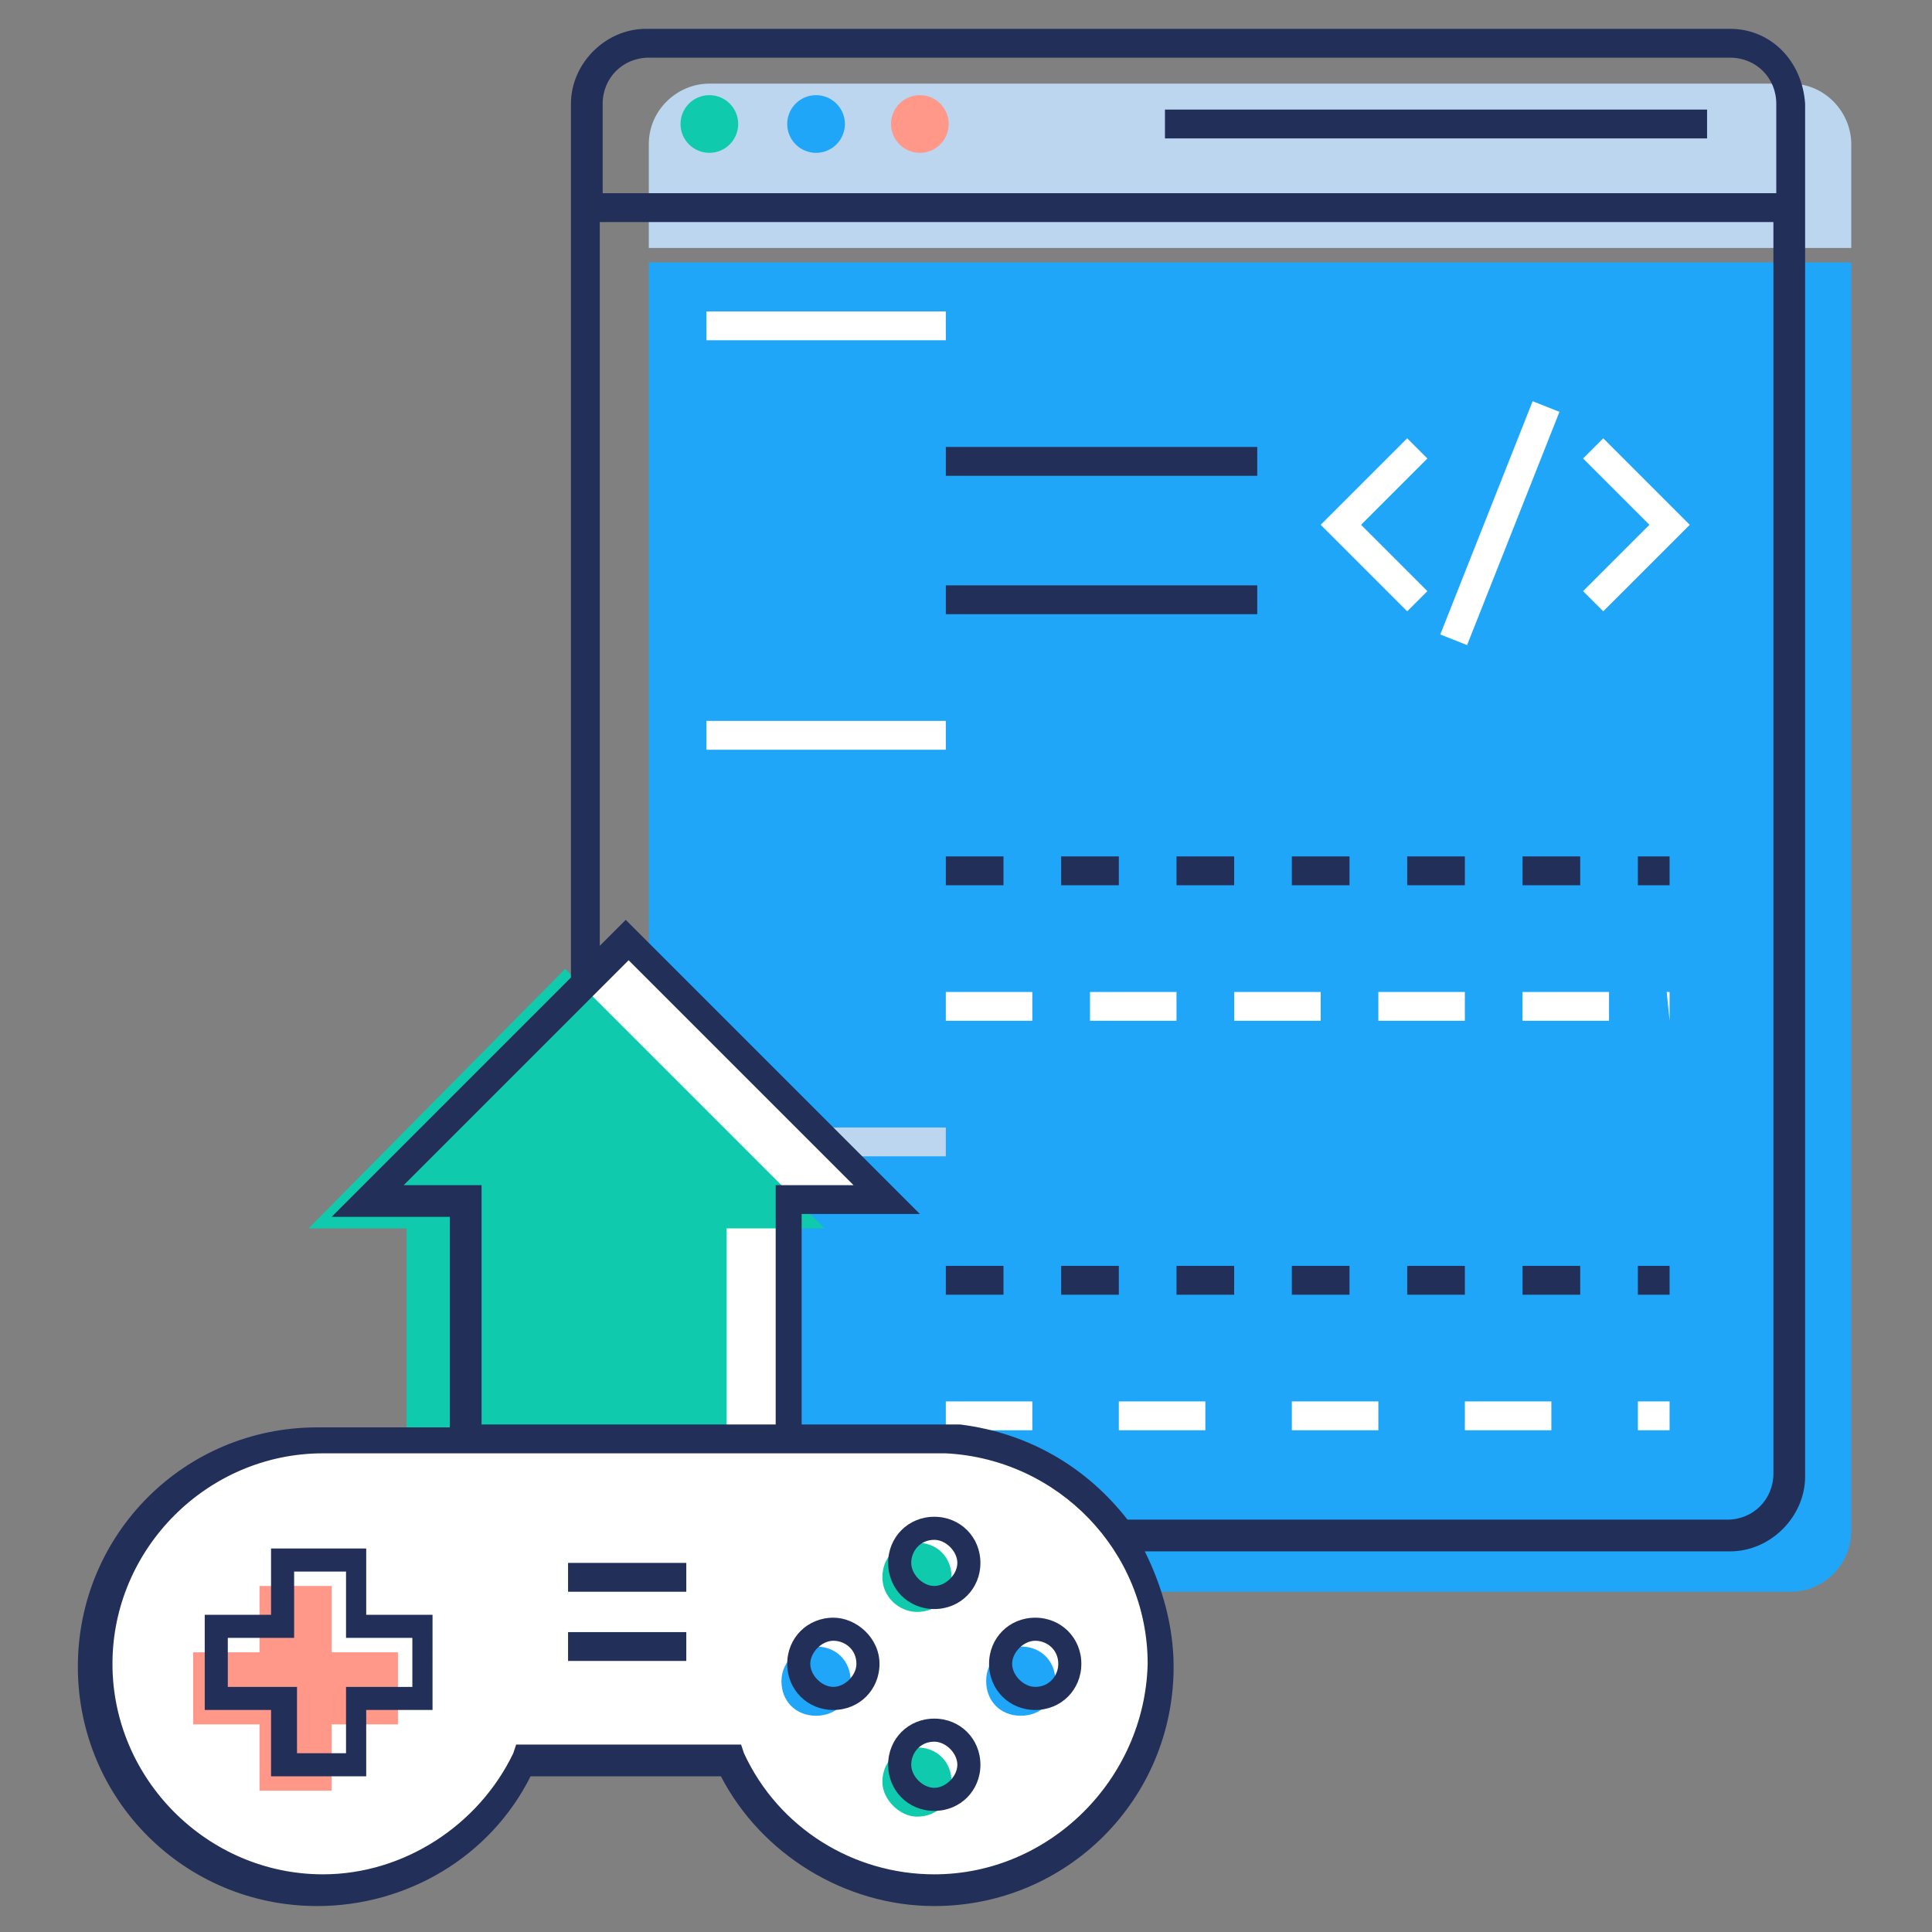 <svg xmlns="http://www.w3.org/2000/svg" enable-background="new 0 0 67 67" viewBox="0 0 67 67"><rect x="0" y="0" width="67" height="67" fill="#808080" stroke="none"/><path fill="#1FA6F8" d="M64.2,9.1v44c0,1.1-0.9,2.1-2.1,2.1H24.6c-1.1,0-2.1-0.9-2.1-2.1v-44H64.2z"/><path fill="#BCD6EF" d="M64.2,8.6V5c0-1.1-0.9-2.1-2.1-2.1H24.6c-1.1,0-2.1,0.9-2.1,2.1v3.6H64.2z"/><rect width="8.3" height="1" x="24.5" y="10.8" fill="#FFF"/><rect width="8.3" height="1" x="24.5" y="25" fill="#FFF"/><path fill="#FFF" d="M57.9,35.4l-0.1-1h0.1V35.4z M55.8,35.4h-3v-1h3V35.4z M50.8,35.4h-3v-1h3V35.4z M45.8,35.4h-3v-1h3V35.4
				z M40.8,35.4h-3v-1h3V35.4z M35.8,35.4h-3v-1h3V35.4z"/><rect width="8.3" height="1" x="24.5" y="39.1" fill="#BCD6EF"/><path fill="#FFF" d="M57.9,49.6h-1.1v-1h1.1V49.6z M53.8,49.6h-3v-1h3V49.6z M47.8,49.6h-3v-1h3V49.6z M41.8,49.6h-3v-1h3
				V49.6z M35.8,49.6h-3v-1h3V49.6z"/><circle cx="24.6" cy="4.3" r="1" fill="#0FCAAD"/><circle cx="28.3" cy="4.3" r="1" fill="#1FA6F8"/><circle cx="31.9" cy="4.3" r="1" fill="#FF9889"/><polygon fill="#FFF" points="30.7 41.6 27.3 41.6 27.3 49.9 16.2 49.9 16.2 41.6 12.8 41.6 21.7 32.7"/><polygon fill="#0FCAAD" points="14.1 49.8 25.2 49.8 25.2 42.6 28.6 42.6 19.6 33.6 10.7 42.6 14.1 42.6"/><path fill="#FFF" d="M40.2,57.7c0,4.3-3.5,7.8-7.8,7.8c-3.1,0-5.8-1.8-7.1-4.5h-7.2c-1.2,2.6-3.9,4.5-7.1,4.5
			c-4.3,0-7.8-3.5-7.8-7.8c0-4.3,3.5-7.8,7.8-7.8h21.7v0C36.9,50.1,40.2,53.5,40.2,57.7z"/><path fill="#1FA6F8" d="M28.3 57.1c.7 0 1.2.5 1.2 1.2 0 .7-.5 1.2-1.2 1.2s-1.2-.5-1.2-1.2C27.1 57.6 27.7 57.1 28.3 57.1zM35.4 57.1c.7 0 1.2.5 1.2 1.2 0 .7-.5 1.2-1.2 1.2s-1.2-.5-1.2-1.2C34.2 57.6 34.7 57.1 35.4 57.1z"/><path fill="#0FCAAD" d="M30.6 61.8c0-.7.5-1.2 1.2-1.2.7 0 1.2.5 1.2 1.2S32.5 63 31.8 63C31.2 63 30.6 62.4 30.6 61.8zM30.6 54.7c0-.7.5-1.2 1.2-1.2.7 0 1.2.5 1.2 1.2 0 .7-.5 1.2-1.2 1.2C31.2 55.9 30.6 55.4 30.6 54.7z"/><polygon fill="#FF9889" points="13.8 57.3 13.8 59.8 11.5 59.8 11.5 62.1 9 62.1 9 59.8 6.7 59.8 6.7 57.3 9 57.3 9 55 11.5 55 11.5 57.3"/><path fill="#222F59" d="M60,1H22.4c-1.4,0-2.6,1.2-2.6,2.6c0,29,0,30.1,0,30.3l-8.3,8.3h4.1v7.3l-4.6,0c-4.6,0-8.3,3.7-8.3,8.3
				c0,4.6,3.7,8.3,8.3,8.3c3.1,0,6-1.7,7.4-4.5H25c1.4,2.7,4.3,4.5,7.4,4.5c4.6,0,8.3-3.7,8.3-8.3c0-1.4-0.4-2.8-1-4H60
				c1.4,0,2.6-1.2,2.6-2.6c0-14,0-32,0-47.6C62.5,2.1,61.4,1,60,1z M14,41.1l7.8-7.8l7.8,7.8h-2.7v8.3H16.7v-8.3H14z M32.4,65
				c-2.8,0-5.4-1.6-6.6-4.2l-0.1-0.3h-7.8l-0.1,0.3c-1.2,2.5-3.8,4.2-6.6,4.2c-4,0-7.3-3.3-7.3-7.3c0-4,3.3-7.3,7.3-7.3
				c15.8,0-6.4,0,21.4,0l0.2,0c3.9,0.2,7,3.4,7,7.3C39.7,61.7,36.4,65,32.4,65z M61.5,51.1c0,0.9-0.7,1.6-1.6,1.6H39.1
				c-1.4-1.8-3.4-3-5.8-3.3l-5.5,0v-7.3h4.1L21.7,31.9l-0.9,0.9V7.7h40.7V51.1z M20.9,6.7V3.6c0-0.9,0.7-1.6,1.6-1.6H60
				c0.9,0,1.6,0.7,1.6,1.6v3.1H20.9z"/><rect width="10.8" height="1" x="32.8" y="15.5" fill="#222F59"/><rect width="10.8" height="1" x="32.8" y="20.3" fill="#222F59"/><rect width="2" height="1" x="40.8" y="29.7" fill="#222F59"/><rect width="2" height="1" x="48.8" y="29.7" fill="#222F59"/><rect width="2" height="1" x="32.8" y="29.7" fill="#222F59"/><rect width="2" height="1" x="44.8" y="29.7" fill="#222F59"/><rect width="2" height="1" x="36.8" y="29.7" fill="#222F59"/><rect width="2" height="1" x="52.8" y="29.7" fill="#222F59"/><rect width="1.1" height="1" x="56.8" y="29.7" fill="#222F59"/><rect width="2" height="1" x="48.8" y="43.9" fill="#222F59"/><rect width="2" height="1" x="44.8" y="43.9" fill="#222F59"/><rect width="2" height="1" x="32.8" y="43.9" fill="#222F59"/><rect width="2" height="1" x="36.8" y="43.9" fill="#222F59"/><rect width="2" height="1" x="52.8" y="43.9" fill="#222F59"/><rect width="2" height="1" x="40.8" y="43.9" fill="#222F59"/><rect width="1.1" height="1" x="56.8" y="43.9" fill="#222F59"/><rect width="18.8" height="1" x="40.4" y="3.8" fill="#222F59"/><path fill="#222F59" d="M28.9 56.1c-.9 0-1.6.7-1.6 1.6 0 .9.7 1.6 1.6 1.6s1.6-.7 1.6-1.6C30.5 56.8 29.7 56.1 28.9 56.1zM28.9 58.5c-.4 0-.8-.4-.8-.8 0-.4.4-.8.8-.8s.8.3.8.8C29.7 58.1 29.3 58.5 28.9 58.5zM35.9 56.1c-.9 0-1.6.7-1.6 1.6 0 .9.7 1.6 1.6 1.6s1.6-.7 1.6-1.6C37.5 56.8 36.8 56.1 35.9 56.1zM35.9 58.5c-.4 0-.8-.4-.8-.8 0-.4.4-.8.8-.8.4 0 .8.3.8.8C36.7 58.1 36.4 58.5 35.9 58.5zM32.4 59.6c-.9 0-1.6.7-1.6 1.6s.7 1.6 1.6 1.6c.9 0 1.6-.7 1.6-1.6S33.3 59.6 32.4 59.6zM32.4 62c-.4 0-.8-.4-.8-.8 0-.4.3-.8.8-.8.4 0 .8.4.8.8C33.2 61.6 32.8 62 32.4 62zM32.4 52.6c-.9 0-1.6.7-1.6 1.6s.7 1.6 1.6 1.6c.9 0 1.6-.7 1.6-1.6S33.3 52.6 32.4 52.6zM32.4 55c-.4 0-.8-.4-.8-.8s.3-.8.8-.8c.4 0 .8.4.8.8S32.8 55 32.4 55zM12.8 53.7H9.4V56H7.1v3.3h2.3v2.3h3.3v-2.3h2.3V56h-2.3V53.7zM14.3 56.8v1.7H12v2.3h-1.7v-2.3H7.9v-1.7h2.3v-2.3H12v2.3H14.3z"/><rect width="4.1" height="1" x="19.7" y="54.2" fill="#222F59"/><rect width="4.1" height="1" x="19.7" y="56.6" fill="#222F59"/><polygon fill="#FFF" points="48.8 21.2 45.8 18.2 48.8 15.2 49.5 15.9 47.2 18.2 49.5 20.5"/><polygon fill="#FFF" points="55.6 21.2 54.9 20.5 57.2 18.2 54.9 15.9 55.6 15.2 58.6 18.2"/><rect width="1" height="8.7" x="51.5" y="13.8" fill="#FFF" transform="rotate(21.604 52.026 18.183)"/></svg>
